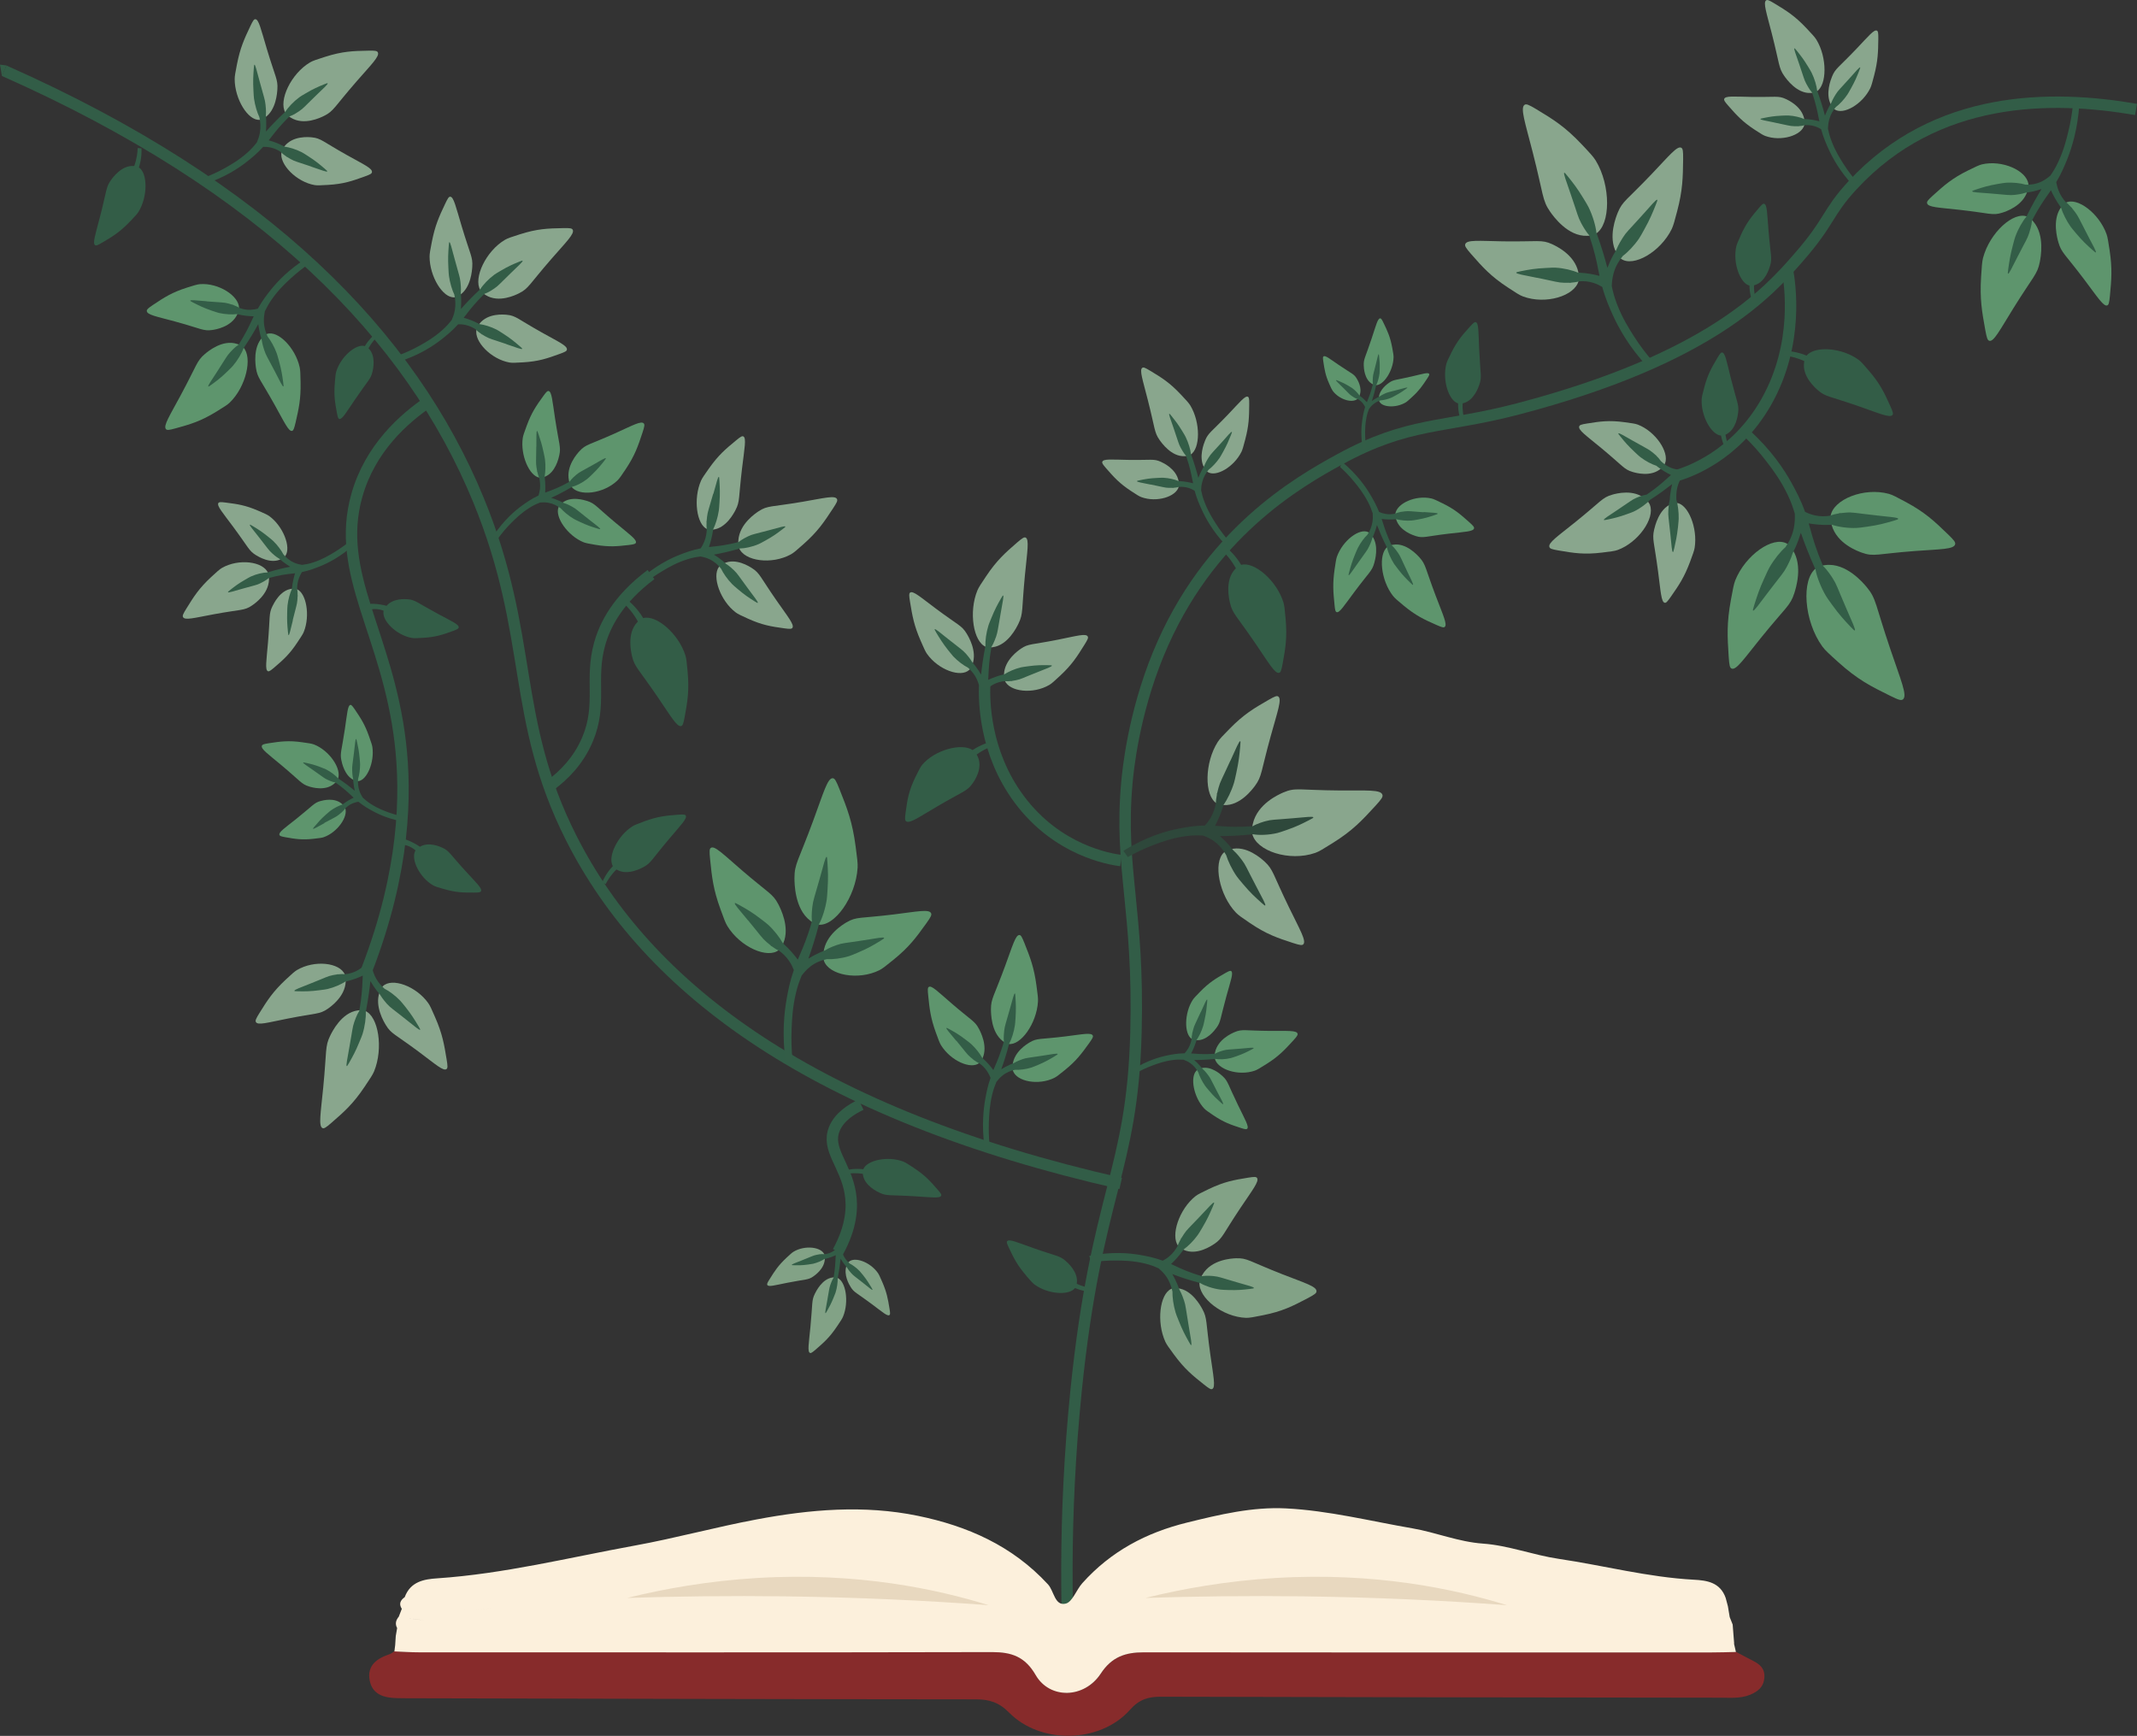 <?xml version="1.0" encoding="UTF-8"?>
<svg id="Laag_1" xmlns="http://www.w3.org/2000/svg" viewBox="0 0 374.89 304.54">
  <rect x="0" y="0" width="374.89" height="304.54" fill="#333333" stroke="none"/>
  <defs>
    <style>
      .cls-1 {
        fill: #335d47;
      }

      .cls-2 {
        fill: none;
        stroke: #325d47;
        stroke-miterlimit: 10;
        stroke-width: 2px;
      }

      .cls-3 {
        fill: #2e483b;
      }

      .cls-4 {
        fill: #82a286;
      }

      .cls-5 {
        fill: #89a68d;
      }

      .cls-6 {
        fill: #872b2b;
      }

      .cls-7 {
        fill: #5e956d;
      }

      .cls-8 {
        fill: #e8d8bf;
      }

      .cls-9 {
        fill: #fcf0dc;
      }
    </style>
  </defs>
  <path class="cls-2" d="M187.91,297.64c-.83-12.13-1.44-31,.87-53.71,3.56-34.83,9.86-38.17,10.5-62.81.56-21.6-2.92-28.62-1.61-43.61.19-2.23,1.15-12.09,5.52-22.74,8.69-21.18,24.58-30.22,31.82-34.18,12.18-6.66,18.01-5.37,31.32-8.86,33.74-8.85,44.03-20.63,49.22-26.58,5.57-6.38,4.91-7.75,9.45-12.66,14.67-15.86,34.82-15.86,49.72-13.29"/>
  <path class="cls-2" d="M196.64,150.98c-1.94-.26-11.12-1.73-17.83-10.74-6.22-8.35-6.15-17.58-6.08-19.91"/>
  <path class="cls-2" d="M313.58,47.41c.4,2.23,2.09,12.86-3.73,23.11-5.39,9.49-13.62,12.29-15.71,12.92"/>
  <path class="cls-2" d="M75.36,70.37c-4.48,3.03-10.41,8.23-12.76,16.55-3.87,13.72,5.36,24.2,7.62,43.32,1.07,9.11.84,22.5-5.86,39.88"/>
  <path class="cls-2" d="M96.72,137.64c1.98-1.49,4.7-4,6.35-7.93,2.59-6.14.39-10.5,2.12-16.72.92-3.3,3.12-7.78,9.01-12.19"/>
  <path class="cls-2" d="M151.05,193.8c-1.65.78-3.83,2.13-4.69,4.28-1.42,3.55,1.97,6.26,2.8,11.21.4,2.36.31,5.82-2.16,10.32"/>
  <path class="cls-7" d="M318.6,99.67c.53-.39,1.05-.46,1.61-.53,3.64-.48,6.67,3.15,7.27,3.87,1.71,2.05,1.45,2.96,4.15,10.91,1.84,5.44,3.01,8.11,2.21,8.77-.3.25-.74.13-2.25-.62-3.41-1.68-5.7-2.83-9.09-5.89-1.56-1.4-2.34-2.11-2.81-2.76-3.24-4.46-3.74-11.8-1.08-13.75Z"/>
  <path class="cls-7" d="M313.48,95.38c.49.28.74.68,1.02,1.11,1.81,2.8.53,6.77.28,7.56-.72,2.25-1.45,2.4-5.86,7.85-3.01,3.73-4.38,5.78-5.17,5.38-.29-.14-.39-.56-.49-2.11-.23-3.49-.36-5.84.38-9.88.34-1.85.51-2.78.76-3.44,1.77-4.48,6.64-7.87,9.07-6.48Z"/>
  <path class="cls-7" d="M321.15,90.57c-.09.59.04,1.06.18,1.56.93,3.28,4.6,4.58,5.33,4.84,2.07.74,2.63.2,9.27-.3,4.54-.34,6.87-.28,7.06-1.2.07-.34-.17-.68-1.24-1.71-2.4-2.32-4.03-3.87-7.42-5.69-1.55-.84-2.33-1.25-2.97-1.43-4.34-1.19-9.77.96-10.23,3.91Z"/>
  <path class="cls-7" d="M213.09,185.65c-.09-.4-.01-.71.07-1.06.5-2.25,2.92-3.3,3.41-3.51,1.37-.59,1.76-.25,6.26-.22,3.07.02,4.64-.12,4.8.49.06.23-.09.46-.77,1.21-1.53,1.67-2.57,2.79-4.78,4.17-1.02.63-1.52.95-1.94,1.1-2.88,1-6.62-.2-7.04-2.17Z"/>
  <path class="cls-7" d="M209.91,187.8c.24-.23.49-.3.76-.38,1.76-.5,3.47,1.07,3.81,1.38.97.89.89,1.35,2.7,5.07,1.23,2.54,1.97,3.77,1.62,4.15-.13.14-.36.12-1.15-.14-1.78-.58-2.97-.98-4.83-2.24-.85-.58-1.28-.87-1.55-1.15-1.86-1.96-2.55-5.53-1.36-6.68Z"/>
  <path class="cls-7" d="M209.09,182.28c.28.18.53.19.81.21,1.82.12,3.21-1.78,3.49-2.16.79-1.07.64-1.51,1.75-5.54.76-2.75,1.27-4.11.85-4.42-.15-.11-.37-.04-1.1.38-1.64.94-2.74,1.59-4.34,3.22-.73.75-1.1,1.12-1.32,1.46-1.48,2.32-1.52,5.97-.15,6.85Z"/>
  <path class="cls-5" d="M219.68,146.21c-.13-.62-.02-1.12.1-1.67.79-3.54,4.6-5.18,5.35-5.51,2.15-.93,2.77-.4,9.84-.35,4.83.03,7.29-.19,7.55.77.1.35-.14.73-1.21,1.9-2.41,2.63-4.04,4.38-7.52,6.55-1.6,1-2.39,1.5-3.06,1.73-4.52,1.58-10.41-.32-11.07-3.42Z"/>
  <path class="cls-5" d="M214.68,149.59c.38-.36.77-.47,1.19-.59,2.77-.78,5.45,1.68,5.99,2.17,1.52,1.39,1.4,2.12,4.24,7.96,1.94,3.99,3.1,5.92,2.54,6.53-.21.22-.56.18-1.8-.22-2.8-.91-4.67-1.54-7.59-3.52-1.34-.91-2.01-1.36-2.44-1.82-2.93-3.08-4.01-8.7-2.14-10.51Z"/>
  <path class="cls-5" d="M213.4,140.91c.43.28.84.3,1.28.33,2.86.18,5.05-2.8,5.49-3.39,1.24-1.69,1-2.38,2.75-8.71,1.2-4.33,1.99-6.47,1.33-6.94-.24-.18-.58-.06-1.73.6-2.58,1.49-4.31,2.5-6.82,5.06-1.15,1.17-1.73,1.76-2.07,2.3-2.32,3.64-2.39,9.38-.23,10.76Z"/>
  <path class="cls-3" d="M215.82,133.49c-1.52,3.34-1.73,3.54-2.06,4.72-.04.15-.14.51-.24.96l-.04-.02c0,.08,0,.17,0,.26-.1.49-.18,1.06-.18,1.55-.16.81-.43,1.66-.91,2.49-.32.55-.68,1-1.02,1.38-1.96.03-3.45.32-4.68.56-2.2.43-5.63,1.41-9.61,3.88.26.36.51.73.77,1.09,1.29-.73,2.83-1.49,4.6-2.15,1.42-.53,3.27-1.22,5.65-1.53,1.21-.16,1.96-.14,2.94-.09.55.2,1.22.48,1.87.94,1,.7,1.7,1.61,2.19,2.48.33,1.07,1.03,2.55,1.88,3.76.21.3.51.65,1.1,1.35,1.29,1.53,2.06,2.22,3.19,3.24.5.45.64.55.69.49.14-.15-.5-1.27-1.66-3.49-1.7-3.24-1.73-3.54-2.45-4.5-.17-.23-.83-1.11-1.52-1.71-.2-.26-.41-.52-.64-.78-.56-.65-1.13-1.2-1.68-1.69,1.44,0,3.44-.06,5.85-.32,1.02.19,2.71.14,4.22-.22.33-.08.75-.22,1.58-.51,1.82-.63,2.71-1.09,4.04-1.77.59-.3.73-.4.7-.47-.07-.2-1.27-.04-3.6.16-3.41.3-3.68.21-4.77.51-.29.08-1.42.39-2.24.87-.52.04-1.16.09-1.89.11-2.11.07-3.37-.08-4.74-.17.5-.96,1.01-2.11,1.43-3.46.03-.08.05-.16.07-.24.64-.89,1.36-2.35,1.81-3.8.11-.35.21-.82.41-1.75.44-2.02.55-3.1.69-4.69.07-.71.06-.88,0-.9-.19-.04-.69,1.16-1.73,3.45Z"/>
  <path class="cls-5" d="M208.82,79.79c-.35.22-.68.23-1.03.24-2.3.1-4.02-2.35-4.36-2.83-.97-1.38-.77-1.93-2.08-7.06-.89-3.51-1.5-5.24-.96-5.61.2-.14.47-.04,1.38.51,2.06,1.24,3.43,2.09,5.41,4.2.91.97,1.36,1.45,1.63,1.89,1.81,2.98,1.78,7.59.02,8.66Z"/>
  <path class="cls-5" d="M211.82,82.77c-.29-.2-.43-.47-.59-.75-1-1.86-.01-4.26.18-4.74.56-1.36,1.02-1.42,4.04-4.58,2.06-2.16,3.01-3.37,3.49-3.08.17.11.22.37.21,1.35-.02,2.2-.05,3.67-.71,6.16-.3,1.14-.45,1.71-.64,2.11-1.32,2.7-4.53,4.55-5.98,3.54Z"/>
  <path class="cls-5" d="M206.79,85.34c.09-.37.02-.66-.04-.99-.43-2.1-2.66-3.13-3.1-3.33-1.26-.58-1.64-.27-5.81-.34-2.86-.05-4.31-.21-4.47.35-.06.21.07.43.69,1.14,1.39,1.59,2.34,2.65,4.37,3.98.93.61,1.4.92,1.79,1.06,2.66.99,6.15-.05,6.58-1.87Z"/>
  <path class="cls-7" d="M143.49,162.21c-.58-.09-.97-.39-1.38-.71-2.73-2.1-2.73-6.57-2.74-7.46,0-2.53.68-2.96,3.31-10.12,1.8-4.89,2.51-7.47,3.42-7.39.34.03.57.41,1.17,1.92,1.36,3.41,2.26,5.71,2.83,10.03.26,1.99.4,2.98.35,3.74-.31,5.17-4.09,10.45-6.97,9.99Z"/>
  <path class="cls-7" d="M144.54,168.52c-.17-.52-.12-.95-.07-1.43.35-3.1,3.43-4.92,4.04-5.28,1.75-1.03,2.32-.65,8.34-1.39,4.12-.51,6.19-.97,6.5-.18.11.29-.05.64-.85,1.75-1.8,2.51-3.03,4.18-5.79,6.41-1.27,1.03-1.9,1.54-2.44,1.81-3.7,1.84-8.88.88-9.74-1.68Z"/>
  <path class="cls-7" d="M136.67,166.64c.4-.34.56-.74.75-1.18,1.2-2.83-.54-6.15-.88-6.82-.98-1.88-1.66-1.89-6.42-5.98-3.25-2.8-4.79-4.39-5.43-3.9-.24.18-.26.57-.12,1.97.32,3.17.55,5.29,1.82,8.78.58,1.6.87,2.4,1.2,2.94,2.25,3.7,7.12,5.86,9.09,4.18Z"/>
  <path class="cls-7" d="M355.67,38.01c.49.2.77.54,1.08.91,2,2.39,1.24,6.27,1.09,7.04-.43,2.2-1.1,2.43-4.63,8.11-2.41,3.88-3.47,5.98-4.25,5.71-.29-.1-.43-.47-.69-1.91-.59-3.24-.97-5.42-.73-9.3.11-1.78.17-2.67.34-3.32,1.17-4.43,5.36-8.24,7.79-7.24Z"/>
  <path class="cls-7" d="M355.85,32.3c.06.48-.06.85-.19,1.26-.84,2.62-3.83,3.57-4.43,3.76-1.7.54-2.13.08-7.49-.51-3.66-.41-5.55-.43-5.68-1.18-.05-.28.16-.54,1.04-1.34,2-1.81,3.36-3.01,6.14-4.38,1.28-.63,1.92-.94,2.43-1.07,3.54-.84,7.87,1.07,8.17,3.47Z"/>
  <path class="cls-7" d="M362.37,35.56c-.4.21-.62.53-.85.87-1.54,2.21-.6,5.46-.41,6.11.53,1.84,1.12,1.98,4.54,6.52,2.34,3.1,3.4,4.8,4.04,4.51.24-.11.33-.44.45-1.69.27-2.82.44-4.71-.06-8-.23-1.51-.34-2.26-.53-2.8-1.32-3.68-5.17-6.56-7.17-5.51Z"/>
  <path class="cls-5" d="M279.96,41.01c-.52.32-1.01.34-1.53.36-3.41.14-5.96-3.48-6.47-4.2-1.44-2.05-1.14-2.86-3.08-10.46-1.33-5.2-2.22-7.77-1.43-8.32.29-.2.7-.05,2.05.76,3.05,1.84,5.08,3.1,8.02,6.22,1.35,1.43,2.02,2.15,2.41,2.79,2.69,4.41,2.63,11.25.03,12.84Z"/>
  <path class="cls-5" d="M284.41,45.42c-.43-.3-.64-.69-.87-1.11-1.48-2.75-.02-6.32.27-7.03.83-2.02,1.52-2.1,5.98-6.79,3.05-3.2,4.47-4.99,5.17-4.56.26.16.32.55.31,2-.04,3.26-.08,5.45-1.05,9.13-.44,1.69-.67,2.54-.95,3.12-1.96,4.01-6.71,6.74-8.87,5.24Z"/>
  <path class="cls-5" d="M276.95,49.24c.13-.54.04-.98-.06-1.46-.64-3.12-3.94-4.63-4.6-4.94-1.87-.86-2.42-.41-8.62-.5-4.24-.07-6.39-.32-6.63.52-.09.31.11.64,1.02,1.69,2.06,2.35,3.46,3.92,6.47,5.89,1.38.91,2.07,1.36,2.65,1.57,3.94,1.47,9.12-.07,9.76-2.77Z"/>
  <path class="cls-5" d="M84.26,50.9c.25.43.58.63.93.86,2.3,1.46,5.28-.01,5.87-.31,1.68-.83,1.75-1.52,5.63-5.98,2.66-3.05,4.14-4.47,3.78-5.16-.13-.26-.46-.32-1.67-.29-2.72.05-4.55.11-7.61,1.09-1.41.45-2.11.67-2.6.96-3.33,1.96-5.59,6.7-4.33,8.84Z"/>
  <path class="cls-5" d="M79.71,52.17c.4-.03.67-.22.97-.42,1.95-1.3,2.13-4.35,2.17-4.96.11-1.72-.34-2.05-1.85-7.07-1.03-3.43-1.41-5.22-2.03-5.21-.23,0-.41.25-.88,1.25-1.07,2.26-1.77,3.79-2.34,6.71-.26,1.34-.39,2.01-.39,2.53,0,3.54,2.36,7.33,4.35,7.16Z"/>
  <path class="cls-5" d="M83.58,57.77c.09-.43.31-.69.53-.98,1.48-1.89,4.27-1.62,4.83-1.56,1.58.16,1.81.69,6.11,3.1,2.94,1.65,4.51,2.33,4.4,3.01-.04.25-.29.4-1.27.75-2.21.8-3.7,1.32-6.44,1.48-1.26.07-1.88.11-2.35.03-3.21-.56-6.26-3.69-5.8-5.81Z"/>
  <path class="cls-7" d="M42.69,60.94c-.34-.35-.7-.47-1.09-.6-2.55-.85-5.13,1.32-5.65,1.76-1.46,1.23-1.38,1.91-4.24,7.22-1.95,3.63-3.1,5.38-2.6,5.96.18.22.52.19,1.68-.13,2.64-.73,4.4-1.23,7.19-2.95,1.28-.79,1.92-1.18,2.33-1.58,2.84-2.74,4.05-7.92,2.37-9.68Z"/>
  <path class="cls-7" d="M46.85,58.58c-.38.13-.61.38-.86.65-1.62,1.75-1.17,4.77-1.08,5.37.26,1.71.76,1.92,3.27,6.42,1.72,3.08,2.46,4.74,3.07,4.57.22-.06.34-.35.6-1.44.57-2.47.94-4.13.88-7.12-.03-1.37-.04-2.06-.15-2.56-.74-3.45-3.83-6.55-5.73-5.89Z"/>
  <path class="cls-7" d="M41.93,54.08c0,.44-.15.75-.31,1.09-1.05,2.21-3.82,2.64-4.37,2.72-1.57.24-1.9-.22-6.59-1.5-3.21-.87-4.88-1.15-4.91-1.84-.01-.25.2-.46,1.08-1.05,1.99-1.33,3.33-2.2,5.96-3.04,1.21-.38,1.81-.57,2.29-.61,3.24-.25,6.87,2.04,6.86,4.22Z"/>
  <path class="cls-5" d="M129.65,96.12c-.18-.47-.15-.88-.12-1.33.21-2.9,3.01-4.73,3.56-5.1,1.59-1.04,2.14-.71,7.71-1.66,3.81-.65,5.72-1.18,6.04-.46.12.27-.02.59-.73,1.66-1.58,2.41-2.66,4.02-5.14,6.22-1.14,1.01-1.71,1.52-2.2,1.79-3.37,1.88-8.23,1.22-9.13-1.13Z"/>
  <path class="cls-5" d="M126.12,99.48c.25-.34.55-.48.87-.64,2.09-1.01,4.49.55,4.97.86,1.36.88,1.36,1.47,4.28,5.67,2,2.87,3.14,4.23,2.77,4.78-.14.2-.42.22-1.44.08-2.31-.32-3.86-.56-6.39-1.71-1.16-.53-1.74-.79-2.13-1.09-2.67-2.02-4.19-6.28-2.93-7.97Z"/>
  <path class="cls-5" d="M124.08,92.83c.37.16.7.12,1.04.08,2.27-.26,3.65-2.92,3.92-3.45.78-1.51.51-2.01,1.13-7.24.43-3.58.8-5.37.23-5.66-.21-.1-.47.04-1.29.72-1.86,1.53-3.1,2.58-4.77,4.95-.77,1.09-1.15,1.63-1.36,2.1-1.4,3.2-.77,7.72,1.09,8.51Z"/>
  <path class="cls-7" d="M176.91,183.15c-.43-.07-.72-.29-1.03-.53-2.03-1.56-2.03-4.89-2.04-5.55,0-1.88.5-2.2,2.46-7.53,1.34-3.64,1.86-5.56,2.55-5.5.25.02.42.31.87,1.43,1.01,2.53,1.68,4.25,2.11,7.47.2,1.48.3,2.22.26,2.78-.23,3.85-3.04,7.77-5.19,7.43Z"/>
  <path class="cls-7" d="M177.7,187.85c-.13-.38-.09-.71-.05-1.06.26-2.31,2.55-3.66,3.01-3.93,1.3-.77,1.73-.48,6.21-1.03,3.06-.38,4.6-.73,4.84-.14.09.22-.04.47-.63,1.3-1.34,1.86-2.25,3.11-4.31,4.77-.94.76-1.41,1.14-1.82,1.34-2.75,1.37-6.61.66-7.25-1.25Z"/>
  <path class="cls-7" d="M171.84,186.45c.29-.25.42-.55.56-.87.9-2.11-.4-4.58-.66-5.07-.73-1.4-1.24-1.4-4.78-4.45-2.42-2.08-3.56-3.27-4.04-2.9-.18.13-.2.42-.09,1.47.24,2.36.41,3.94,1.35,6.53.43,1.19.65,1.79.89,2.19,1.68,2.75,5.3,4.36,6.76,3.11Z"/>
  <path class="cls-7" d="M59.28,136.68c-.14.36-.37.55-.61.77-1.57,1.4-3.97.68-4.44.53-1.36-.41-1.48-.91-4.89-3.76-2.33-1.95-3.6-2.82-3.4-3.39.07-.21.31-.3,1.22-.44,2.05-.31,3.43-.51,5.84-.17,1.11.15,1.66.23,2.06.38,2.72,1.04,4.94,4.31,4.22,6.08Z"/>
  <path class="cls-7" d="M62.84,137.03c-.3.03-.53-.08-.78-.19-1.6-.73-2.08-2.99-2.17-3.44-.27-1.28.03-1.59.62-5.55.4-2.71.49-4.11.96-4.18.17-.03.33.14.8.83,1.05,1.56,1.75,2.61,2.49,4.74.34.98.52,1.46.57,1.85.38,2.66-.98,5.82-2.49,5.95Z"/>
  <path class="cls-7" d="M60.55,141.75c-.12-.31-.31-.48-.51-.67-1.32-1.23-3.39-.66-3.8-.55-1.17.32-1.28.75-4.25,3.12-2.03,1.62-3.13,2.34-2.97,2.83.06.18.26.26,1.04.4,1.75.31,2.93.51,5,.27.95-.11,1.43-.16,1.77-.29,2.35-.84,4.3-3.59,3.72-5.12Z"/>
  <path class="cls-5" d="M64.04,177.34c-.47-.18-.87-.13-1.31-.07-2.84.4-4.48,3.77-4.81,4.44-.93,1.91-.58,2.54-1.22,9.11-.44,4.49-.85,6.75-.13,7.09.27.12.58-.06,1.59-.94,2.28-1.98,3.81-3.33,5.83-6.35.93-1.39,1.4-2.08,1.64-2.67,1.66-4.05.75-9.7-1.6-10.61Z"/>
  <path class="cls-5" d="M67.16,173.03c-.32.31-.44.67-.58,1.05-.88,2.5.79,5.23,1.12,5.77.94,1.55,1.52,1.51,5.8,4.7,2.93,2.19,4.32,3.45,4.85,2.99.19-.17.2-.5,0-1.69-.44-2.69-.75-4.49-2.02-7.39-.58-1.33-.87-2-1.18-2.44-2.12-3.02-6.4-4.56-7.99-3Z"/>
  <path class="cls-5" d="M60.52,171c.17.43.15.81.13,1.22-.13,2.67-2.67,4.42-3.17,4.77-1.44.99-1.95.7-7.06,1.72-3.49.69-5.24,1.23-5.54.57-.11-.24.01-.55.63-1.55,1.41-2.26,2.37-3.76,4.6-5.85,1.03-.96,1.54-1.43,1.99-1.7,3.07-1.81,7.55-1.32,8.41.82Z"/>
  <path class="cls-5" d="M172.97,113.48c.44.17.81.12,1.22.06,2.64-.37,4.18-3.51,4.48-4.14.87-1.78.54-2.36,1.13-8.49.41-4.19.79-6.29.12-6.6-.25-.11-.54.06-1.49.87-2.13,1.85-3.55,3.1-5.44,5.92-.87,1.29-1.3,1.94-1.53,2.49-1.55,3.77-.7,9.03,1.49,9.89Z"/>
  <path class="cls-5" d="M170.07,117.5c.3-.29.41-.62.54-.98.82-2.33-.73-4.87-1.04-5.38-.88-1.44-1.42-1.4-5.41-4.38-2.73-2.04-4.03-3.21-4.52-2.78-.18.16-.18.47,0,1.58.41,2.5.7,4.18,1.88,6.88.54,1.24.81,1.86,1.1,2.27,1.98,2.81,5.96,4.25,7.44,2.79Z"/>
  <path class="cls-5" d="M176.26,119.39c-.16-.4-.14-.75-.13-1.13.12-2.49,2.49-4.12,2.96-4.45,1.34-.92,1.82-.65,6.57-1.6,3.25-.65,4.88-1.14,5.17-.53.11.22,0,.51-.59,1.44-1.31,2.1-2.2,3.51-4.29,5.45-.96.89-1.44,1.34-1.85,1.58-2.86,1.69-7.03,1.23-7.84-.76Z"/>
  <path class="cls-5" d="M289.46,88.61c-.18-.47-.47-.73-.78-1.02-2.04-1.87-5.2-.99-5.83-.81-1.79.5-1.96,1.17-6.5,4.82-3.1,2.5-4.79,3.61-4.54,4.37.09.28.41.4,1.59.6,2.68.46,4.49.76,7.67.37,1.46-.18,2.19-.26,2.71-.45,3.6-1.3,6.57-5.54,5.67-7.88Z"/>
  <path class="cls-5" d="M294.14,88.23c-.4-.04-.7.09-1.03.23-2.12.91-2.79,3.88-2.93,4.47-.38,1.68,0,2.09.69,7.31.47,3.57.55,5.41,1.18,5.51.23.04.44-.17,1.07-1.07,1.41-2.02,2.35-3.39,3.38-6.16.47-1.27.71-1.91.79-2.42.56-3.49-1.16-7.67-3.15-7.87Z"/>
  <path class="cls-5" d="M292.09,81.3c-.16.4-.41.62-.68.87-1.76,1.58-4.46.79-5,.63-1.53-.45-1.67-1.02-5.52-4.21-2.64-2.18-4.07-3.15-3.85-3.79.08-.24.35-.34,1.37-.5,2.31-.37,3.86-.6,6.58-.23,1.25.17,1.87.25,2.32.42,3.07,1.16,5.58,4.82,4.78,6.82Z"/>
  <path class="cls-1" d="M81.66,152.81c-2.79-3.05-2.84-3.53-4.04-4.08-.41-.19-2.39-1.1-3.96-.18-.13-.09-.25-.18-.39-.26-.76-.47-1.48-.79-2.12-1.02-1.66.51-2.03.72-2.01.82.03.16,1.08-.11,2.25.25.6.19,1.1.5,1.51.85-.01.02-.03.03-.04.06-.85,1.52.81,4.79,3.17,6.1.35.19.84.34,1.84.62,2.16.63,3.44.63,5.35.62.84,0,1.07-.05,1.16-.24.24-.49-.82-1.46-2.72-3.54Z"/>
  <path class="cls-4" d="M210.44,224.92c.05-.55.28-.93.52-1.33,1.58-2.65,5.14-2.81,5.84-2.84,2.01-.09,2.38.54,8.16,2.8,3.95,1.55,6.03,2.13,5.99,3-.01.32-.31.55-1.49,1.18-2.67,1.4-4.47,2.33-7.89,3.01-1.57.32-2.36.47-2.96.46-4.12-.13-8.45-3.53-8.18-6.28Z"/>
  <path class="cls-4" d="M205.45,226.12c.4-.18.76-.15,1.14-.11,2.48.23,4.03,3.09,4.34,3.66.88,1.62.59,2.18,1.38,7.86.54,3.88.98,5.83.36,6.15-.23.12-.51-.03-1.42-.75-2.05-1.63-3.42-2.73-5.29-5.27-.86-1.17-1.29-1.75-1.52-2.25-1.59-3.45-.99-8.39,1.02-9.29Z"/>
  <path class="cls-4" d="M206.69,218.6c.28.36.61.51.96.67,2.29,1.05,4.88-.71,5.4-1.06,1.46-.99,1.45-1.64,4.55-6.28,2.12-3.17,3.34-4.68,2.92-5.27-.15-.22-.46-.23-1.57-.05-2.51.41-4.19.7-6.92,2.01-1.25.6-1.88.9-2.3,1.23-2.87,2.26-4.43,6.94-3.03,8.75Z"/>
  <path class="cls-1" d="M210.63,213.28c-2.13,2.26-2.36,2.36-2.94,3.23-.07.11-.25.38-.45.71l-.03-.03c-.02.07-.05.14-.08.21-.21.37-.43.81-.55,1.21-.34.61-.79,1.23-1.4,1.75-.4.35-.82.61-1.2.81-1.62-.59-2.92-.82-3.99-1.01-1.92-.33-4.99-.61-8.9.17.12.38.23.76.35,1.13,1.25-.2,2.71-.33,4.34-.32,1.3.01,3,.03,5.04.52,1.04.25,1.64.5,2.43.85.4.34.87.78,1.29,1.36.63.89.97,1.86,1.14,2.72-.02.98.17,2.41.55,3.67.09.31.24.69.55,1.45.66,1.66,1.1,2.47,1.76,3.66.29.53.38.65.43.62.15-.08-.08-1.2-.44-3.38-.54-3.19-.49-3.45-.82-4.46-.08-.25-.39-1.17-.8-1.88-.1-.28-.2-.56-.32-.84-.29-.71-.61-1.34-.93-1.91,1.18.46,2.83,1.03,4.88,1.57.78.48,2.19.97,3.52,1.15.29.04.67.05,1.43.08,1.65.05,2.51-.04,3.78-.19.56-.06.7-.1.7-.17,0-.19-1.03-.43-2.99-1-2.87-.83-3.07-.98-4.05-1.08-.26-.03-1.27-.13-2.07.01-.44-.13-.97-.29-1.58-.5-1.75-.61-2.74-1.13-3.84-1.63.67-.63,1.39-1.41,2.09-2.39.04-.06.08-.12.12-.18.76-.53,1.74-1.5,2.49-2.55.18-.26.39-.6.8-1.3.9-1.52,1.26-2.37,1.81-3.63.24-.56.28-.7.23-.74-.15-.09-.87.74-2.33,2.28Z"/>
  <path class="cls-5" d="M318.68,16.06c-.37.23-.71.24-1.08.25-2.41.1-4.22-2.46-4.58-2.97-1.02-1.45-.81-2.03-2.18-7.4-.94-3.68-1.57-5.5-1.01-5.88.21-.14.49-.04,1.45.54,2.15,1.3,3.6,2.19,5.67,4.4.95,1.01,1.43,1.52,1.71,1.98,1.9,3.12,1.86,7.96.02,9.08Z"/>
  <path class="cls-5" d="M321.83,19.18c-.31-.21-.45-.49-.62-.79-1.05-1.95-.01-4.47.19-4.98.59-1.43,1.07-1.49,4.23-4.8,2.16-2.27,3.16-3.53,3.66-3.22.18.11.23.39.22,1.41-.03,2.3-.06,3.85-.74,6.46-.31,1.2-.47,1.79-.67,2.21-1.38,2.83-4.75,4.77-6.27,3.71Z"/>
  <path class="cls-5" d="M316.55,21.88c.09-.38.03-.7-.04-1.03-.45-2.2-2.79-3.28-3.25-3.49-1.32-.61-1.71-.29-6.1-.36-3-.05-4.52-.22-4.69.37-.06.22.08.45.73,1.19,1.46,1.66,2.45,2.77,4.58,4.17.98.64,1.47.96,1.87,1.11,2.78,1.04,6.45-.05,6.9-1.96Z"/>
  <g>
    <path class="cls-6" d="M69.21,289.7c1.43.06,2.85.16,4.28.16,33.53,0,67.06.04,100.59-.04,3.36,0,5.75.77,7.63,4.03,2.47,4.27,8.53,4.13,11.41-.25,1.96-2.99,4.38-3.74,7.55-3.74,33.2.04,66.4.03,99.6.02,1.43,0,2.86-.05,4.28-.08.96.51,1.92,1.03,2.89,1.52,1.26.63,2.24,1.4,2.07,3.1-.16,1.64-1.24,2.38-2.48,2.9-1.67.69-3.46.53-5.21.52-32.73-.04-65.45-.08-98.18-.17-2.2,0-3.79.46-5.43,2.31-5.2,5.87-15.68,6.08-21.19.47-1.77-1.8-3.5-2.32-5.81-2.32-33.28-.02-66.55-.12-99.83-.19-.55,0-1.1-.01-1.65-.02-2.22-.04-4.39-.53-4.88-3.12-.5-2.65,1.33-3.87,3.49-4.59.3-.1.56-.34.85-.52Z"/>
    <path class="cls-9" d="M304.22,288.32c-.03-.42-.07-.83-.1-1.25-.05-.69-.11-1.38-.16-2.06-.17-.44-.35-.87-.52-1.31-.11-.64-.21-1.27-.32-1.91h0c-.13-.48-.26-.95-.38-1.43-.96-2.79-3.35-3.1-5.61-3.22-8.01-.43-15.79-2.49-23.69-3.66-4.46-.66-8.85-2.36-13.25-2.67-4.33-.3-8.24-1.96-12.4-2.68-7.38-1.27-14.69-3.12-22.18-3.5-5.91-.3-11.65,1.08-17.38,2.49-7.11,1.75-13.35,5.02-18.37,10.64-1.04,1.16-1.72,3.28-2.89,3.57-1.95.49-2.05-2.22-3.13-3.38-6.28-6.81-14.18-10.24-22.83-12.02-9.44-1.94-18.88-1.13-28.26.63-7.18,1.34-14.27,3.3-21.44,4.6-11.51,2.1-22.91,4.95-34.63,5.74-2.26.15-4.67.55-5.68,3.3h0c-.74.53-1.08,1.16-.51,2.05h0c-.18.45-.35.91-.53,1.37-.49.6-.7,1.25-.29,2-.08.47-.16.94-.24,1.41-.03.52-.07,1.05-.1,1.57-.05.37-.09.75-.14,1.12,1.43.06,2.85.16,4.28.16,33.53,0,67.06.04,100.59-.04,3.36,0,5.75.77,7.63,4.03,2.47,4.27,8.53,4.13,11.41-.25,1.96-2.99,4.38-3.74,7.55-3.74,33.2.04,66.4.03,99.6.02,1.43,0,2.86-.05,4.28-.08-.11-.5-.23-.99-.34-1.49ZM79.52,282.36c1.2,0,2.4-.02,3.61-.05,1.2-.03,2.4-.09,3.6-.16-1.2.07-2.4.13-3.6.16-1.2.03-2.4.05-3.61.05ZM86.4,284.57c-1,0-2,0-3,.01,1,0,2,0,3-.01ZM88.53,282.01c1.2-.1,2.4-.22,3.6-.38-1.2.16-2.4.28-3.6.38ZM98.39,279.15c-.07-.02-.13-.03-.2-.03.07,0,.13.02.2.03ZM74.44,284.26c.99.1,1.99.17,2.98.21-1-.05-1.99-.12-2.98-.21s-1.99-.22-2.98-.39c.99.16,1.98.29,2.98.39ZM285.48,284.48c-1,0-2,0-3,.01,1-.01,2-.01,3-.01ZM288.48,284.49c2,0,4,0,6-.05-2,.05-4,.05-6,.05ZM290.46,282.18c1.2.07,2.4.1,3.61.11-1.2,0-2.41-.05-3.61-.11ZM291.72,285.82c1.02,0,2.04-.04,3.06-.09-1.02.05-2.04.08-3.06.09Z"/>
  </g>
  <path class="cls-4" d="M146.88,224.16c-.3-.12-.56-.08-.84-.04-1.82.25-2.87,2.42-3.09,2.85-.6,1.22-.37,1.63-.78,5.84-.28,2.88-.55,4.33-.08,4.54.17.08.37-.04,1.02-.6,1.46-1.27,2.44-2.13,3.74-4.07.6-.89.9-1.33,1.05-1.71,1.07-2.6.48-6.21-1.03-6.8Z"/>
  <path class="cls-4" d="M148.87,221.4c-.21.2-.28.43-.37.67-.56,1.6.5,3.35.72,3.7.6.99.97.97,3.72,3.02,1.88,1.4,2.77,2.21,3.11,1.91.12-.11.13-.32,0-1.09-.28-1.72-.48-2.88-1.29-4.73-.37-.85-.56-1.28-.76-1.56-1.36-1.93-4.1-2.92-5.12-1.92Z"/>
  <path class="cls-4" d="M144.61,220.1c.11.28.1.52.09.78-.08,1.71-1.71,2.83-2.03,3.06-.92.64-1.25.45-4.52,1.1-2.24.44-3.36.79-3.55.37-.07-.15,0-.35.41-.99.9-1.45,1.52-2.41,2.95-3.75.66-.61.99-.92,1.28-1.09,1.96-1.16,4.84-.84,5.39.52Z"/>
  <path class="cls-1" d="M225.53,108.53c-.14-1.53-.21-2.29-.38-2.85-1.17-3.81-5.13-7.23-7.41-6.58-1.04-1.73-2.26-2.79-2.83-3.24-.21.2-.41.4-.62.61.69.64,1.68,1.71,2.52,3.23-.04.05-.09.09-.13.14-1.85,1.94-1.06,5.29-.9,5.96.45,1.9,1.08,2.13,4.5,7.15,2.34,3.43,3.38,5.27,4.11,5.09.27-.07.39-.38.62-1.6.5-2.74.82-4.58.52-7.91Z"/>
  <path class="cls-1" d="M160.63,136.25c.57-1.15.85-1.72,1.17-2.1,2.18-2.57,6.88-3.87,8.83-2.56,1.47-.99,2.92-1.4,3.58-1.55.14.23.27.46.41.69-.83.26-2.07.75-3.29,1.65.03.05.06.1.09.15,1.18,2.17-.52,4.52-.86,4.99-.96,1.33-1.62,1.29-6.27,4.03-3.18,1.87-4.68,2.95-5.31,2.55-.23-.15-.26-.44-.12-1.47.31-2.32.54-3.88,1.77-6.38Z"/>
  <path class="cls-1" d="M120.63,117.87c-.14-1.53-.21-2.29-.38-2.85-1.17-3.81-5.13-7.23-7.41-6.58-1.04-1.73-2.26-2.79-2.83-3.24-.21.2-.41.4-.62.61.69.64,1.68,1.71,2.52,3.23-.04.05-.09.09-.13.14-1.85,1.94-1.06,5.29-.9,5.96.45,1.9,1.08,2.13,4.5,7.15,2.34,3.43,3.38,5.27,4.11,5.09.27-.07.39-.38.62-1.6.5-2.74.82-4.58.52-7.91Z"/>
  <path class="cls-1" d="M112.98,144.12c-1.11.41-1.67.62-2.05.86-2.61,1.65-4.37,5.36-3.42,6.97-1.08,1.14-1.63,2.29-1.85,2.81.19.12.38.24.58.35.34-.66.94-1.63,1.9-2.57.04.02.08.05.13.07,1.82,1.02,4.16-.25,4.63-.5,1.33-.72,1.37-1.25,4.43-4.87,2.09-2.48,3.26-3.63,2.97-4.16-.11-.19-.37-.22-1.32-.15-2.14.16-3.59.29-6,1.18Z"/>
  <path class="cls-1" d="M254.58,61.94c-.5.99-.74,1.49-.85,1.9-.73,2.8.4,6.45,2.06,6.93-.02,1.47.33,2.6.51,3.09.2-.04.41-.09.61-.13-.18-.66-.39-1.71-.32-2.97.04-.01.09-.02.13-.03,1.88-.48,2.67-2.85,2.82-3.32.45-1.34.15-1.73-.05-6.16-.14-3.02-.07-4.56-.59-4.73-.19-.06-.39.08-.99.74-1.35,1.49-2.25,2.5-3.33,4.66Z"/>
  <path class="cls-1" d="M298.97,68.01c-.29,1.07-.43,1.61-.45,2.04-.15,2.89,1.69,6.23,3.4,6.37.27,1.44.84,2.48,1.12,2.93.19-.08.38-.17.57-.25-.31-.61-.72-1.59-.91-2.84.04-.02.08-.04.12-.06,1.74-.85,2.04-3.33,2.1-3.83.17-1.41-.2-1.73-1.28-6.02-.74-2.93-.98-4.45-1.53-4.51-.2-.02-.36.16-.82.93-1.03,1.74-1.71,2.91-2.33,5.25Z"/>
  <path class="cls-1" d="M327.89,65.08c-.91-1.06-1.36-1.59-1.78-1.91-2.9-2.19-7.75-2.54-9.18-.78-1.71-.71-3.21-.82-3.88-.84-.05.27-.11.53-.16.8.87.1,2.2.34,3.64,1-.01.06-.02.12-.03.17-.42,2.48,1.95,4.54,2.42,4.95,1.34,1.17,1.95.99,7.23,2.83,3.61,1.26,5.37,2.05,5.84,1.51.17-.2.1-.5-.36-1.53-1.04-2.32-1.76-3.88-3.73-6.19Z"/>
  <path class="cls-1" d="M180.03,223.82c.73.83,1.09,1.25,1.43,1.51,2.3,1.72,6.07,2.02,7.13.64,1.34.57,2.51.66,3.03.67.04-.21.07-.42.11-.62-.68-.08-1.71-.27-2.84-.8,0-.05.01-.09.02-.14.26-1.94-1.62-3.56-1.99-3.89-1.06-.92-1.54-.78-5.67-2.24-2.83-1-4.21-1.63-4.56-1.2-.13.16-.07.4.32,1.2.86,1.82,1.46,3.04,3.04,4.86Z"/>
  <path class="cls-1" d="M160.25,204.85c-.92-.6-1.39-.9-1.78-1.06-2.67-1.03-6.38-.27-7.03,1.34-1.44-.18-2.59.06-3.09.19.02.21.04.42.06.63.67-.11,1.72-.21,2.95-.01,0,.05.01.09.02.14.27,1.94,2.52,2.98,2.96,3.19,1.27.59,1.69.33,6.06.6,2.99.18,4.49.41,4.71-.1.08-.19-.04-.4-.63-1.07-1.32-1.52-2.22-2.53-4.23-3.84Z"/>
  <path class="cls-1" d="M58.74,67.08c.09-1.03.14-1.55.26-1.93.79-2.57,3.46-4.89,5.01-4.44.7-1.17,1.53-1.89,1.91-2.19.14.14.28.27.42.41-.47.43-1.14,1.15-1.7,2.18.03.03.06.06.09.09,1.25,1.31.72,3.58.61,4.03-.3,1.28-.73,1.44-3.04,4.83-1.58,2.32-2.28,3.56-2.78,3.44-.18-.05-.27-.26-.42-1.08-.34-1.85-.56-3.1-.35-5.34Z"/>
  <path class="cls-7" d="M100.21,85.36c-.27-.36-.34-.72-.41-1.1-.51-2.5,1.46-4.68,1.86-5.11,1.11-1.23,1.67-1.07,6.22-3.12,3.11-1.4,4.63-2.27,5.07-1.73.16.2.12.51-.23,1.57-.79,2.4-1.33,4-2.94,6.42-.74,1.11-1.11,1.66-1.47,2.01-2.45,2.34-6.77,2.85-8.09,1.06Z"/>
  <path class="cls-7" d="M97.97,89c.14-.34.36-.53.6-.73,1.55-1.32,3.98-.52,4.47-.37,1.38.45,1.51.95,5.01,3.87,2.39,1.99,3.69,2.89,3.5,3.45-.07.2-.31.28-1.22.39-2.06.24-3.44.38-5.88-.03-1.12-.19-1.68-.29-2.08-.45-2.76-1.12-5.07-4.41-4.39-6.12Z"/>
  <path class="cls-7" d="M94.66,83.8c.36.05.62-.05.91-.16,1.89-.72,2.44-3.28,2.55-3.79.31-1.45-.04-1.82-.74-6.4-.48-3.13-.58-4.74-1.14-4.85-.21-.04-.39.13-.94.89-1.23,1.71-2.05,2.87-2.92,5.25-.4,1.09-.6,1.64-.67,2.08-.45,3.02,1.16,6.72,2.94,6.98Z"/>
  <path class="cls-1" d="M305.37,41.32c-.46,1.01-.69,1.52-.78,1.93-.63,2.82.64,6.43,2.31,6.85.03,1.47.42,2.59.62,3.07.2-.05.41-.1.61-.15-.2-.66-.45-1.69-.43-2.96.04-.01.09-.02.13-.04,1.86-.54,2.56-2.94,2.7-3.42.4-1.36.08-1.74-.28-6.15-.25-3.02-.24-4.56-.77-4.7-.19-.05-.38.1-.96.78-1.3,1.54-2.16,2.58-3.16,4.78Z"/>
  <path class="cls-5" d="M50.07,19.77c.25.43.58.63.93.86,2.3,1.46,5.28-.01,5.87-.31,1.68-.83,1.75-1.52,5.63-5.98,2.66-3.05,4.14-4.47,3.78-5.16-.13-.26-.46-.32-1.67-.29-2.72.05-4.55.11-7.61,1.09-1.41.45-2.11.67-2.6.96-3.33,1.96-5.59,6.7-4.33,8.84Z"/>
  <path class="cls-5" d="M45.52,21.03c.4-.03.67-.22.97-.42,1.95-1.3,2.13-4.35,2.17-4.96.11-1.72-.34-2.05-1.85-7.07-1.03-3.43-1.41-5.22-2.03-5.21-.23,0-.41.25-.88,1.25-1.07,2.26-1.77,3.79-2.34,6.71-.26,1.34-.39,2.01-.39,2.53,0,3.54,2.36,7.33,4.35,7.16Z"/>
  <path class="cls-5" d="M49.38,26.64c.09-.43.31-.69.53-.98,1.48-1.89,4.27-1.62,4.83-1.56,1.58.16,1.81.69,6.11,3.1,2.94,1.65,4.51,2.33,4.4,3.01-.04.25-.29.4-1.27.75-2.21.8-3.7,1.32-6.44,1.48-1.26.07-1.88.11-2.35.03-3.21-.56-6.26-3.69-5.8-5.81Z"/>
  <path class="cls-2" d="M.73,12.41c45.83,20.31,71.37,46.47,83.23,75.37,9.79,23.85,5.59,38.15,16.25,59.24,13.48,26.66,42.79,48.45,96.39,60.61"/>
  <path class="cls-1" d="M1.14,11.48c-.38-.05-.76-.09-1.14-.14.11.67.23,1.34.34,2.01.27-.62.53-1.25.8-1.87Z"/>
  <path class="cls-5" d="M47.04,100.53c.17.41.16.78.15,1.17-.09,2.55-2.51,4.2-2.99,4.53-1.37.93-1.87.64-6.77,1.55-3.35.62-5.02,1.1-5.33.47-.11-.23,0-.52.59-1.47,1.32-2.14,2.23-3.57,4.35-5.54.98-.9,1.46-1.35,1.89-1.6,2.93-1.69,7.25-1.16,8.11.9Z"/>
  <path class="cls-5" d="M50.06,97.52c-.21.3-.47.43-.75.57-1.82.91-3.99-.44-4.43-.71-1.23-.76-1.25-1.28-3.97-4.95-1.86-2.51-2.91-3.69-2.6-4.18.11-.18.37-.2,1.28-.08,2.05.26,3.44.45,5.71,1.43,1.04.45,1.57.68,1.92.93,2.43,1.75,3.9,5.49,2.84,6.99Z"/>
  <path class="cls-5" d="M52.07,103.36c-.34-.13-.62-.1-.93-.06-2,.25-3.13,2.61-3.36,3.08-.64,1.33-.38,1.78-.77,6.39-.27,3.16-.54,4.74-.02,4.98.19.09.41-.04,1.12-.64,1.6-1.37,2.66-2.3,4.06-4.41.64-.97.97-1.45,1.13-1.86,1.14-2.83.44-6.81-1.23-7.48Z"/>
  <path class="cls-1" d="M329.09,90.41c-3.74-.41-4.01-.57-5.25-.48-.16.01-.54.04-1,.1v-.05c-.08.03-.17.06-.25.09-.5.08-1.07.21-1.53.4-.82.14-1.73.16-2.7-.06-.64-.14-1.21-.37-1.7-.61-.79-2.19-1.64-3.75-2.35-5.04-1.26-2.3-3.52-5.77-7.39-9.27-.24.43-.48.86-.73,1.29,1.19,1.16,2.5,2.6,3.81,4.32,1.05,1.38,2.41,3.19,3.63,5.75.62,1.3.89,2.15,1.23,3.26.03.7.02,1.56-.16,2.47-.27,1.39-.86,2.53-1.49,3.42-.89.78-2,2.15-2.81,3.57-.2.35-.41.82-.84,1.76-.94,2.04-1.29,3.17-1.82,4.83-.23.74-.27.93-.2.96.19.1,1-1.06,2.64-3.22,2.4-3.16,2.67-3.32,3.29-4.49.15-.28.72-1.36,1.02-2.37.17-.33.33-.67.49-1.03.39-.88.69-1.73.94-2.54.56,1.62,1.39,3.83,2.57,6.44.21,1.22.92,3.1,1.84,4.65.2.34.5.76,1.1,1.58,1.3,1.79,2.08,2.62,3.24,3.85.51.54.66.66.72.6.16-.15-.45-1.44-1.55-3.97-1.6-3.71-1.62-4.04-2.33-5.16-.18-.29-.92-1.44-1.69-2.17-.24-.56-.53-1.27-.84-2.08-.88-2.34-1.23-3.82-1.68-5.39,1.1.19,2.38.32,3.82.26.09,0,.17-.01.26-.02,1.09.37,2.75.62,4.28.56.38-.01.85-.08,1.81-.21,2.08-.29,3.13-.59,4.69-1.04.69-.2.86-.27.84-.36-.03-.23-1.36-.32-3.92-.6Z"/>
  <path class="cls-1" d="M210.64,177.56c-.97,2.13-1.1,2.25-1.31,3.01-.03.09-.09.33-.15.61h-.03s0,.1,0,.16c-.06.31-.12.67-.11.99-.1.51-.28,1.06-.58,1.58-.2.35-.43.64-.65.88-1.25.02-2.2.2-2.98.36-1.4.28-3.58.9-6.11,2.47.16.23.33.46.49.69.82-.47,1.8-.95,2.93-1.37.9-.34,2.08-.77,3.6-.97.77-.1,1.25-.09,1.87-.06.35.13.78.31,1.19.6.64.45,1.08,1.03,1.4,1.58.21.68.66,1.62,1.2,2.39.13.19.32.41.7.86.82.97,1.31,1.41,2.03,2.06.32.29.41.35.44.31.09-.1-.32-.81-1.06-2.22-1.08-2.06-1.1-2.25-1.56-2.86-.11-.15-.53-.71-.97-1.09-.13-.16-.26-.33-.41-.5-.36-.41-.72-.76-1.07-1.07.92,0,2.19-.04,3.72-.2.65.12,1.73.09,2.68-.14.21-.05.48-.14,1.01-.33,1.15-.4,1.73-.69,2.57-1.13.37-.19.46-.25.45-.3-.04-.13-.81-.03-2.29.1-2.17.19-2.34.13-3.04.32-.18.05-.9.25-1.42.56-.33.03-.74.06-1.2.07-1.34.04-2.15-.05-3.02-.11.32-.61.64-1.34.91-2.2.02-.05.03-.1.04-.16.41-.57.87-1.5,1.15-2.42.07-.22.13-.52.26-1.11.28-1.29.35-1.97.44-2.99.04-.45.04-.56,0-.57-.12-.03-.44.74-1.1,2.19Z"/>
  <path class="cls-1" d="M201.82,84.99c2.32.47,2.48.58,3.26.6.1,0,.34,0,.63,0v.03s.1-.03.16-.04c.32-.02.68-.07.98-.16.52-.04,1.09,0,1.69.19.39.13.74.3,1.03.48.39,1.42.85,2.44,1.23,3.28.68,1.51,1.93,3.81,4.18,6.22.17-.25.34-.51.52-.76-.69-.8-1.44-1.77-2.18-2.92-.59-.93-1.36-2.13-2-3.8-.33-.85-.46-1.39-.61-2.11.01-.44.06-.97.22-1.53.24-.86.66-1.53,1.09-2.06.59-.44,1.35-1.23,1.93-2.08.14-.21.3-.49.61-1.05.68-1.23.96-1.91,1.37-2.92.18-.45.21-.57.17-.59-.12-.07-.68.6-1.8,1.86-1.65,1.84-1.83,1.93-2.27,2.63-.11.17-.52.81-.75,1.43-.12.2-.24.4-.35.61-.29.53-.52,1.05-.71,1.53-.27-1.05-.68-2.48-1.3-4.17-.07-.77-.43-1.99-.93-3.01-.11-.23-.28-.5-.61-1.05-.73-1.19-1.18-1.76-1.84-2.59-.3-.37-.38-.45-.42-.42-.11.09.21.93.78,2.57.83,2.41.82,2.62,1.21,3.36.1.19.51.96.96,1.46.12.37.27.82.43,1.35.44,1.51.59,2.46.8,3.46-.68-.18-1.48-.33-2.37-.38-.06,0-.11,0-.16,0-.66-.29-1.69-.54-2.65-.59-.24-.01-.54,0-1.14.03-1.31.06-1.99.19-2.98.39-.44.09-.55.12-.55.18.01.15.84.28,2.42.6Z"/>
  <path class="cls-1" d="M131.23,161.46c2.29,2.77,2.39,3.06,3.27,3.83.11.1.39.33.73.6l-.03.04c.07.03.15.07.22.11.39.28.83.57,1.25.75.63.46,1.26,1.05,1.79,1.84.35.52.61,1.06.8,1.55-.7,2-1,3.62-1.24,4.96-.44,2.39-.86,6.24-.21,11.17.4-.13.81-.26,1.21-.38-.15-1.58-.23-3.42-.15-5.46.07-1.63.16-3.76.77-6.3.31-1.29.6-2.04,1-3.02.37-.49.86-1.06,1.49-1.56.96-.76,2-1.13,2.92-1.32,1.04.06,2.55-.11,3.9-.53.33-.1.74-.28,1.55-.62,1.78-.75,2.65-1.27,3.93-2.05.57-.34.7-.45.67-.52-.08-.2-1.27.05-3.58.41-3.39.53-3.66.46-4.74.84-.26.09-1.25.43-2.02.92-.29.11-.59.23-.9.37-.76.34-1.44.71-2.05,1.09.53-1.47,1.21-3.51,1.87-6.06.54-.96,1.12-2.7,1.36-4.36.05-.37.08-.84.14-1.8.13-2.07.07-3.15-.03-4.75-.04-.71-.07-.88-.14-.89-.2,0-.5,1.27-1.18,3.71-1,3.57-1.17,3.81-1.32,5.03-.04.32-.19,1.59-.08,2.59-.15.54-.35,1.21-.6,1.96-.72,2.16-1.31,3.39-1.88,4.75-.63-.86-1.43-1.8-2.43-2.72-.06-.06-.12-.11-.18-.16-.53-.97-1.51-2.25-2.57-3.23-.26-.24-.62-.51-1.34-1.06-1.56-1.19-2.44-1.69-3.75-2.42-.58-.32-.73-.39-.77-.32-.11.18.74,1.12,2.31,3.02Z"/>
  <path class="cls-1" d="M366.19,41.18c-1.51-2.88-1.54-3.15-2.18-4-.08-.11-.28-.37-.53-.67.01,0,.02-.02.03-.02-.06-.04-.11-.09-.17-.14-.29-.32-.63-.67-.96-.91-.47-.53-.91-1.17-1.23-1.97-.21-.53-.34-1.05-.43-1.51.95-1.6,1.49-2.94,1.94-4.05.79-1.99,1.83-5.24,2.12-9.67-.37.03-.75.06-1.12.08-.14,1.4-.39,3.02-.82,4.77-.34,1.4-.79,3.24-1.76,5.31-.49,1.06-.87,1.65-1.39,2.41-.41.35-.93.75-1.56,1.05-.97.46-1.93.57-2.77.54-.89-.27-2.24-.43-3.48-.34-.3.02-.69.09-1.46.22-1.67.29-2.52.56-3.77.97-.55.18-.69.24-.67.31.03.19,1.11.22,3.18.38,3.03.24,3.26.35,4.26.25.24-.03,1.16-.12,1.91-.38.28-.04.56-.08.85-.13.72-.13,1.37-.32,1.97-.52-.72,1.16-1.66,2.8-2.68,4.88-.63.72-1.44,2.12-1.94,3.51-.11.31-.22.72-.43,1.53-.47,1.78-.6,2.73-.8,4.14-.09.62-.09.78-.03.8.17.05.65-1,1.67-2.98,1.48-2.9,1.68-3.07,2.02-4.1.09-.27.44-1.34.51-2.24.23-.44.51-.98.86-1.58,1-1.73,1.73-2.68,2.46-3.74.4.88.93,1.86,1.64,2.86.04.06.09.12.13.18.29.96.92,2.26,1.68,3.34.19.26.45.57.98,1.2,1.15,1.36,1.83,1.97,2.84,2.88.45.4.57.49.61.44.12-.13-.45-1.13-1.48-3.1Z"/>
  <path class="cls-1" d="M269.59,48.72c3.44.7,3.68.86,4.84.89.15,0,.5,0,.94-.01v.05c.07-.02.15-.04.23-.06.47-.03,1-.1,1.45-.24.77-.06,1.62,0,2.5.28.58.19,1.1.45,1.53.71.58,2.1,1.26,3.62,1.82,4.87,1.01,2.24,2.85,5.65,6.19,9.22.25-.38.51-.76.76-1.13-1.02-1.18-2.14-2.62-3.23-4.33-.87-1.37-2.01-3.16-2.96-5.63-.48-1.26-.68-2.06-.91-3.12.02-.65.09-1.44.32-2.27.35-1.27.98-2.27,1.62-3.05.88-.65,2.01-1.82,2.86-3.08.21-.31.44-.72.9-1.56,1.01-1.82,1.42-2.83,2.02-4.33.27-.67.32-.84.25-.88-.17-.11-1,.9-2.67,2.76-2.45,2.73-2.71,2.85-3.37,3.89-.16.25-.77,1.2-1.12,2.11-.18.29-.35.59-.53.91-.43.79-.77,1.55-1.05,2.27-.4-1.55-1.01-3.67-1.93-6.19-.11-1.15-.63-2.95-1.38-4.47-.17-.34-.41-.74-.91-1.56-1.08-1.77-1.74-2.61-2.73-3.84-.44-.55-.56-.67-.62-.62-.16.13.32,1.37,1.16,3.82,1.23,3.57,1.22,3.89,1.8,4.98.15.28.75,1.42,1.42,2.16.18.54.4,1.22.63,2,.65,2.24.87,3.64,1.18,5.13-1.01-.27-2.19-.49-3.52-.56-.08,0-.16,0-.24,0-.98-.43-2.5-.8-3.93-.88-.35-.02-.8,0-1.69.05-1.95.09-2.95.28-4.42.57-.65.13-.81.18-.81.26.02.22,1.24.41,3.59.89Z"/>
  <path class="cls-1" d="M88.83,60.36c-2.6-.89-2.83-.87-3.63-1.32-.1-.06-.35-.19-.64-.38v.04c-.06-.05-.11-.09-.16-.14-.32-.21-.66-.47-.91-.75-.51-.35-1.12-.65-1.82-.8-.46-.1-.91-.13-1.3-.12-1.1,1.22-2.08,1.99-2.89,2.63-1.45,1.14-3.86,2.75-7.36,3.88-.05-.36-.1-.72-.15-1.09,1.1-.4,2.35-.95,3.68-1.69,1.06-.6,2.45-1.38,3.93-2.7.75-.67,1.16-1.15,1.67-1.79.2-.46.42-1.03.54-1.7.18-1.02.09-1.96-.09-2.75-.39-.8-.77-2.06-.94-3.26-.04-.29-.06-.67-.1-1.44-.09-1.66-.03-2.52.06-3.79.04-.56.06-.7.12-.71.16,0,.39,1.02.92,2.97.77,2.86.91,3.05,1.02,4.03.03.24.13,1.13.06,1.9.02.27.05.55.06.84.03.71,0,1.37-.04,1.99.8-.91,1.93-2.13,3.41-3.49.46-.75,1.43-1.78,2.45-2.53.23-.17.53-.35,1.15-.71,1.34-.79,2.08-1.1,3.17-1.55.49-.2.61-.24.64-.18.07.15-.68.82-2.08,2.17-2.04,1.97-2.14,2.19-2.91,2.71-.2.14-.99.68-1.7.92-.31.3-.69.68-1.11,1.13-1.2,1.29-1.82,2.16-2.54,3.07.78.21,1.67.53,2.61,1.02.06.03.11.06.17.09.82.1,1.99.45,3.01.97.25.13.55.32,1.15.71,1.31.84,1.93,1.37,2.86,2.16.41.35.5.45.47.5-.08.14-.99-.21-2.77-.82Z"/>
  <path class="cls-1" d="M36.27,52.87c2.72.22,2.93.15,3.81.38.11.03.38.1.7.21v-.04c.06.03.12.07.17.1.35.13.74.3,1.05.5.57.21,1.22.36,1.94.33.47-.02.91-.1,1.29-.2.82-1.46,1.61-2.46,2.26-3.28,1.17-1.47,3.19-3.64,6.36-5.6.12.34.25.68.37,1.02-.99.67-2.09,1.51-3.23,2.56-.91.84-2.1,1.95-3.27,3.61-.59.84-.89,1.41-1.26,2.16-.1.5-.19,1.11-.17,1.79.03,1.03.32,1.93.67,2.65.54.68,1.18,1.81,1.59,2.94.1.28.2.64.4,1.37.43,1.59.56,2.44.73,3.71.08.56.08.7.03.72-.15.04-.59-.89-1.51-2.67-1.35-2.59-1.52-2.74-1.83-3.67-.08-.22-.36-1.07-.46-1.84-.08-.26-.16-.52-.23-.8-.18-.69-.29-1.34-.38-1.95-.59,1.08-1.44,2.55-2.59,4.25-.29.84-1.02,2.09-1.86,3.07-.19.22-.45.47-.97.98-1.14,1.1-1.79,1.59-2.76,2.3-.43.32-.55.38-.58.33-.1-.13.49-.97,1.57-2.63,1.58-2.43,1.63-2.67,2.27-3.37.17-.18.82-.91,1.46-1.32.24-.37.53-.83.84-1.37.9-1.55,1.32-2.56,1.83-3.62-.81-.01-1.74-.1-2.76-.34-.06-.01-.12-.03-.18-.05-.82.11-2.04.06-3.13-.19-.27-.06-.6-.18-1.27-.4-1.45-.5-2.17-.86-3.23-1.4-.47-.24-.58-.31-.56-.37.05-.16,1.01-.04,2.87.11Z"/>
  <path class="cls-1" d="M125.11,86.64c-.81,2.85-.95,3.04-1.07,4.01-.02.12-.05.42-.08.79h-.03c0,.06.02.13.02.2-.02.4-.02.86.04,1.24-.03.66-.14,1.37-.42,2.09-.19.47-.42.89-.64,1.23-1.54.3-2.68.74-3.62,1.1-1.68.65-4.27,1.91-7.11,4.41.25.25.49.5.74.75.93-.76,2.05-1.57,3.37-2.34,1.05-.62,2.43-1.42,4.27-2,.94-.3,1.53-.39,2.3-.49.46.08,1.02.21,1.59.48.87.41,1.53,1.03,2.02,1.65.38.8,1.11,1.86,1.93,2.7.2.2.47.44,1.03.91,1.2,1.02,1.88,1.46,2.89,2.1.45.29.57.34.6.29.09-.14-.55-.93-1.72-2.51-1.72-2.31-1.78-2.55-2.46-3.2-.16-.16-.78-.76-1.4-1.13-.19-.18-.39-.35-.6-.53-.52-.43-1.03-.79-1.52-1.09,1.14-.2,2.7-.53,4.57-1.08.82,0,2.15-.27,3.3-.77.25-.11.56-.28,1.19-.63,1.36-.75,2.01-1.24,2.97-1.97.43-.32.52-.41.5-.47-.08-.15-1,.15-2.81.63-2.65.72-2.87.68-3.7,1.07-.22.1-1.07.51-1.66,1-.4.11-.9.23-1.48.35-1.65.35-2.67.41-3.75.54.28-.83.55-1.81.72-2.93.01-.07.02-.13.03-.2.4-.79.8-2.05.98-3.25.04-.29.07-.67.12-1.43.11-1.65.06-2.52-.01-3.79-.03-.57-.05-.7-.11-.71-.16,0-.4,1.01-.95,2.96Z"/>
  <path class="cls-1" d="M167.79,182.6c1.7,2.06,1.78,2.28,2.43,2.85.08.07.29.25.55.45l-.02.03c.05.02.11.05.16.08.29.21.62.43.93.56.47.34.94.78,1.33,1.37.26.39.45.79.6,1.15-.52,1.49-.74,2.7-.92,3.69-.32,1.78-.64,4.64-.16,8.32.3-.1.6-.19.9-.29-.11-1.18-.17-2.54-.11-4.06.05-1.21.12-2.8.57-4.69.23-.96.45-1.52.74-2.24.28-.37.64-.79,1.11-1.16.72-.56,1.49-.84,2.17-.98.77.05,1.9-.08,2.9-.4.24-.08.55-.21,1.15-.46,1.32-.56,1.97-.95,2.92-1.52.42-.26.52-.33.5-.39-.06-.15-.94.03-2.67.3-2.52.4-2.72.34-3.52.62-.19.07-.93.32-1.5.68-.22.08-.44.17-.67.27-.57.25-1.07.53-1.53.81.4-1.09.9-2.61,1.39-4.51.4-.71.83-2.01,1.01-3.25.04-.27.06-.63.11-1.34.09-1.54.05-2.35-.02-3.54-.03-.53-.05-.66-.11-.66-.15,0-.37.95-.88,2.76-.74,2.66-.87,2.83-.98,3.75-.03.24-.14,1.18-.06,1.93-.11.4-.26.9-.45,1.46-.53,1.61-.97,2.53-1.4,3.54-.47-.64-1.06-1.34-1.81-2.02-.05-.04-.09-.08-.14-.12-.39-.72-1.12-1.67-1.92-2.41-.19-.18-.46-.38-1-.79-1.16-.89-1.82-1.26-2.79-1.8-.43-.24-.54-.29-.57-.24-.08.13.55.84,1.72,2.25Z"/>
  <path class="cls-1" d="M56.88,144.38c1.86-1.01,2.03-1.02,2.59-1.47.07-.06.24-.19.44-.37v.02s.08-.08.11-.12c.21-.2.44-.44.61-.68.35-.33.77-.63,1.28-.84.34-.14.67-.21.96-.26.96.77,1.78,1.23,2.46,1.6,1.21.67,3.2,1.57,5.96,1.96,0-.28,0-.56,0-.84-.87-.16-1.87-.41-2.95-.79-.86-.31-1.99-.72-3.25-1.52-.64-.41-1-.72-1.45-1.13-.2-.32-.43-.72-.59-1.2-.25-.74-.28-1.46-.23-2.08.2-.65.35-1.65.35-2.57,0-.23-.03-.51-.08-1.09-.12-1.26-.25-1.9-.46-2.84-.09-.42-.12-.52-.17-.51-.12.02-.18.82-.36,2.35-.27,2.25-.35,2.41-.32,3.16,0,.18.03.87.16,1.44.01.21.03.42.05.64.06.54.14,1.03.25,1.49-.7-.58-1.68-1.35-2.94-2.18-.43-.5-1.27-1.15-2.12-1.58-.19-.09-.44-.19-.94-.38-1.09-.42-1.68-.56-2.55-.75-.39-.09-.48-.1-.5-.05-.04.12.6.53,1.8,1.36,1.75,1.22,1.85,1.37,2.48,1.66.16.08.82.38,1.38.47.27.19.59.42.95.7,1.04.81,1.61,1.39,2.24,1.97-.57.26-1.2.62-1.85,1.11-.04.03-.08.06-.12.09-.61.18-1.45.6-2.15,1.12-.17.13-.38.31-.79.68-.89.8-1.3,1.28-1.91,2-.27.32-.33.4-.3.44.08.1.72-.29,1.99-.98Z"/>
  <path class="cls-1" d="M73.7,180.66c-.13.11-.95-.58-2.56-1.87-2.37-1.89-2.6-1.95-3.28-2.7-.16-.19-.78-.88-1.18-1.58-.05-.07-.11-.12-.15-.19-.14-.16-.27-.31-.4-.48-.45-.58-.83-1.17-1.15-1.72-.14,1.31-.37,3.13-.79,5.3-.01.03-.01.07-.02.1.05.97-.15,2.54-.58,3.91-.09.29-.25.67-.56,1.41-.67,1.63-1.11,2.42-1.77,3.59-.3.52-.38.63-.43.61-.15-.08.08-1.19.46-3.33.57-3.13.52-3.39.85-4.39.09-.26.44-1.28.9-1.99,0-.02.01-.04.01-.08.08-.46.16-1.03.26-1.67.25-1.95.26-3.14.33-4.42-.8.37-1.75.74-2.84,1-.06.01-.1.02-.15.02-.01.01-.03.01-.04.01-.76.5-1.97,1.04-3.15,1.32-.28.07-.66.11-1.4.21-1.61.21-2.47.21-3.72.19-.56,0-.7-.02-.7-.09,0-.19.99-.54,2.85-1.28,2.76-1.09,2.93-1.27,3.89-1.46.12-.02.41-.09.77-.13,0-.01,0-.02-.01-.03.07,0,.14.01.21.01.37-.04.77-.07,1.12-.02.04-.01.07,0,.1,0,.65-.07,1.34-.24,2.04-.61.45-.24.84-.54,1.17-.82v-.03l1.53.47c.09.39.23.83.42,1.26.37.81.86,1.44,1.37,1.94.12.12.24.24.36.34.81.4,1.89,1.2,2.76,2.11.21.22.45.53.95,1.14,1.06,1.36,1.53,2.13,2.22,3.28.3.5.36.64.32.68Z"/>
  <path class="cls-1" d="M163.98,110.39c.12-.1.88.54,2.39,1.75,2.2,1.76,2.42,1.82,3.06,2.52.15.18.73.82,1.1,1.47.05.06.11.11.14.18.13.15.25.29.37.45.42.54.78,1.09,1.07,1.6.13-1.22.34-2.92.74-4.93,0-.03,0-.06.02-.09-.05-.9.14-2.36.54-3.64.09-.27.23-.63.52-1.32.62-1.52,1.03-2.26,1.65-3.35.28-.48.35-.59.4-.56.14.07-.08,1.11-.43,3.11-.53,2.92-.49,3.16-.8,4.09-.09.24-.41,1.19-.84,1.85,0,.02,0,.04,0,.07-.08.43-.15.96-.24,1.56-.23,1.82-.24,2.93-.31,4.12.75-.34,1.63-.69,2.64-.93.06-.01.1-.02.14-.02,0-.01.03-.01.04-.01.71-.47,1.84-.97,2.93-1.23.26-.06.61-.1,1.3-.2,1.5-.2,2.3-.2,3.47-.18.52,0,.65.02.65.08,0,.18-.92.5-2.65,1.19-2.57,1.01-2.73,1.18-3.62,1.36-.12.02-.38.08-.72.13,0,.01,0,.02,0,.03-.07,0-.13-.01-.19-.01-.34.04-.72.06-1.04.02-.04.01-.07,0-.1,0-.6.06-1.25.22-1.9.56-.42.22-.79.5-1.09.76v.03l-1.43-.44c-.09-.37-.21-.77-.39-1.17-.34-.75-.8-1.34-1.27-1.81-.11-.11-.22-.22-.34-.31-.76-.38-1.76-1.12-2.57-1.97-.19-.21-.42-.49-.88-1.07-.99-1.27-1.43-1.99-2.07-3.05-.28-.47-.34-.6-.3-.64Z"/>
  <path class="cls-1" d="M293.46,96.84c-.15-.03-.23-1.08-.43-3.1-.3-2.96-.41-3.18-.36-4.16.02-.24.06-1.14.25-1.88,0-.08,0-.16.02-.24,0-.21.03-.4.05-.6.08-.71.21-1.36.36-1.94-.92.72-2.2,1.69-3.83,2.74-.03.01-.05.03-.08.05-.57.65-1.69,1.48-2.82,2.03-.24.11-.58.24-1.24.47-1.44.52-2.22.69-3.37.94-.51.1-.64.11-.65.06-.05-.17.8-.69,2.39-1.75,2.33-1.55,2.46-1.74,3.3-2.12.22-.09,1.08-.47,1.82-.57.01-.01.03-.02.06-.04.34-.23.75-.53,1.21-.86,1.38-1.04,2.14-1.79,2.99-2.54-.74-.37-1.57-.84-2.42-1.5-.05-.04-.08-.06-.11-.1-.01,0-.03-.02-.03-.02-.8-.25-1.9-.82-2.81-1.52-.22-.17-.49-.42-1.01-.91-1.15-1.08-1.69-1.71-2.46-2.67-.35-.42-.43-.54-.38-.58.12-.12.96.4,2.6,1.33,2.42,1.38,2.64,1.4,3.37,1.99.09.08.32.25.57.49,0,0,.01-.01.01-.03.05.05.08.11.12.16.26.25.53.54.72.83.03.02.05.05.06.08.45.44.99.85,1.66,1.14.43.19.87.29,1.25.36l.02-.02.67,1.44c-.19.32-.38.69-.53,1.11-.28.79-.36,1.55-.36,2.25,0,.17,0,.33.01.48.26.86.44,2.17.41,3.39-.01.3-.05.67-.12,1.43-.19,1.65-.38,2.49-.66,3.73-.13.54-.18.67-.23.67Z"/>
  <path class="cls-1" d="M311.34,21.51c2.43.49,2.6.61,3.42.63.1,0,.36,0,.66,0v.03c.05-.02.11-.03.17-.04.33-.02.71-.07,1.02-.17.55-.04,1.15,0,1.77.2.41.13.78.32,1.09.5.41,1.48.89,2.56,1.29,3.44.71,1.58,2.02,4,4.38,6.52.18-.27.36-.53.54-.8-.72-.83-1.51-1.85-2.28-3.06-.62-.97-1.42-2.24-2.09-3.99-.34-.89-.48-1.46-.64-2.21.02-.46.07-1.02.23-1.61.25-.9.69-1.61,1.15-2.16.62-.46,1.42-1.29,2.02-2.18.15-.22.31-.51.64-1.1.72-1.29,1.01-2,1.43-3.06.19-.47.22-.59.18-.62-.12-.08-.71.63-1.89,1.95-1.73,1.93-1.91,2.02-2.38,2.75-.11.18-.54.85-.79,1.5-.12.2-.25.42-.37.64-.3.56-.54,1.1-.74,1.61-.28-1.1-.72-2.6-1.37-4.38-.08-.81-.45-2.09-.98-3.16-.12-.24-.29-.53-.64-1.1-.76-1.25-1.23-1.84-1.93-2.72-.31-.39-.4-.47-.44-.44-.12.09.22.97.82,2.7.87,2.53.86,2.75,1.27,3.52.11.2.53,1,1,1.53.13.38.29.86.45,1.42.46,1.59.62,2.58.84,3.63-.71-.19-1.55-.35-2.49-.4-.06,0-.11,0-.17,0-.7-.31-1.77-.57-2.78-.62-.25-.01-.56,0-1.2.03-1.38.07-2.08.2-3.13.41-.46.09-.58.13-.57.18.01.15.88.29,2.54.63Z"/>
  <path class="cls-7" d="M243.38,95.95c.33-.26.65-.32,1-.38,2.27-.4,4.25,1.8,4.65,2.24,1.12,1.24.98,1.82,2.84,6.73,1.28,3.36,2.07,5.01,1.58,5.44-.18.16-.46.1-1.43-.33-2.18-.96-3.64-1.63-5.83-3.45-1.01-.84-1.51-1.26-1.82-1.66-2.13-2.71-2.61-7.3-.98-8.6Z"/>
  <path class="cls-7" d="M240.07,93.39c.31.16.48.41.67.67,1.2,1.71.48,4.23.34,4.73-.4,1.43-.86,1.54-3.5,5.08-1.81,2.42-2.62,3.74-3.12,3.51-.19-.08-.26-.34-.35-1.31-.22-2.18-.35-3.66.02-6.21.17-1.17.26-1.76.4-2.18,1.01-2.86,3.99-5.11,5.55-4.3Z"/>
  <path class="cls-7" d="M244.78,90.18c-.05.38.05.66.15.97.66,2.03,2.99,2.75,3.45,2.9,1.32.41,1.65.06,5.81-.43,2.84-.33,4.3-.36,4.4-.94.04-.21-.12-.42-.81-1.04-1.56-1.39-2.61-2.32-4.78-3.37-.99-.48-1.49-.73-1.89-.82-2.75-.64-6.1.86-6.33,2.72Z"/>
  <path class="cls-1" d="M249.75,89.87c-2.36-.16-2.53-.25-3.31-.16-.1.01-.34.04-.63.09v-.03c-.05.02-.1.04-.16.06-.31.06-.66.16-.95.29-.51.11-1.08.15-1.69.03-.4-.07-.77-.2-1.08-.34-.54-1.35-1.11-2.31-1.58-3.1-.84-1.41-2.33-3.53-4.84-5.62-.14.28-.28.55-.43.83.77.7,1.63,1.56,2.49,2.61.69.84,1.58,1.94,2.4,3.51.42.8.61,1.32.84,2.01.03.44.05.98-.05,1.55-.14.88-.48,1.61-.86,2.19-.54.51-1.21,1.4-1.68,2.31-.12.22-.24.52-.49,1.12-.54,1.31-.74,2.02-1.03,3.08-.13.47-.15.59-.1.61.12.06.6-.69,1.59-2.09,1.43-2.05,1.6-2.15,1.97-2.91.09-.18.42-.87.59-1.52.1-.21.19-.43.28-.66.23-.57.4-1.11.53-1.62.39,1,.95,2.37,1.76,3.97.16.76.64,1.92,1.26,2.87.14.21.33.46.72.96.85,1.09,1.36,1.59,2.12,2.33.33.33.43.4.46.36.1-.1-.31-.89-1.06-2.45-1.09-2.29-1.11-2.49-1.58-3.18-.12-.18-.61-.88-1.11-1.32-.16-.35-.36-.78-.57-1.28-.6-1.44-.86-2.36-1.18-3.33.69.09,1.5.14,2.4.06.06,0,.11-.01.16-.02.69.2,1.74.32,2.7.24.24-.02.53-.07,1.13-.18,1.3-.24,1.95-.45,2.92-.78.43-.14.53-.19.52-.25-.03-.14-.86-.16-2.47-.28Z"/>
  <path class="cls-1" d="M153.07,226.29c-.09.07-.61-.37-1.64-1.2-1.52-1.21-1.67-1.25-2.1-1.73-.11-.12-.5-.56-.76-1.01-.03-.04-.07-.08-.1-.12-.09-.1-.17-.2-.26-.31-.29-.37-.53-.75-.74-1.1-.09.84-.24,2.01-.51,3.4,0,.02,0,.04-.01.06.03.62-.1,1.63-.37,2.5-.06.19-.16.43-.36.91-.43,1.04-.71,1.55-1.13,2.3-.19.33-.24.4-.28.39-.1-.05.05-.76.3-2.14.36-2.01.34-2.17.55-2.81.06-.17.28-.82.58-1.27,0-.01,0-.03,0-.05.05-.29.11-.66.16-1.07.16-1.25.16-2.01.21-2.83-.51.24-1.12.47-1.82.64-.04,0-.07.01-.1.01,0,0-.02,0-.03,0-.49.32-1.27.67-2.02.85-.18.04-.42.07-.9.14-1.03.14-1.58.14-2.39.12-.36,0-.45-.01-.45-.06,0-.12.63-.35,1.83-.82,1.77-.7,1.88-.81,2.49-.94.08-.01.26-.06.49-.09,0,0,0-.01,0-.02.05,0,.09,0,.13,0,.24-.03.49-.04.72-.01.03,0,.05,0,.07,0,.42-.04.86-.15,1.31-.39.29-.15.54-.35.75-.53v-.02l.98.3c.06.25.15.53.27.81.24.52.55.92.88,1.24.08.08.15.15.23.22.52.26,1.21.77,1.77,1.35.13.14.29.34.61.73.68.87.98,1.37,1.42,2.1.19.32.23.41.2.44Z"/>
  <path class="cls-1" d="M94.08,78.32c-.02,2.59-.1,2.78.03,3.64.02.11.06.37.12.69h-.03c.02.06.05.11.07.17.08.35.19.73.33,1.05.13.56.2,1.19.13,1.87-.05.44-.15.84-.26,1.19-1.25.59-2.13,1.22-2.85,1.74-1.29.92-3.21,2.56-5.05,5.31.27.16.54.31.81.47.62-.85,1.39-1.79,2.33-2.73.76-.76,1.75-1.74,3.19-2.64.73-.46,1.22-.67,1.86-.92.41-.04.92-.05,1.47.05.84.16,1.55.54,2.12.95.52.59,1.39,1.33,2.29,1.86.22.13.51.27,1.09.54,1.27.6,1.96.82,2.98,1.14.45.14.57.16.58.11.05-.14-.69-.67-2.07-1.75-2.02-1.58-2.13-1.77-2.86-2.17-.18-.1-.85-.47-1.47-.65-.2-.11-.41-.21-.64-.31-.55-.25-1.07-.44-1.56-.59.93-.42,2.19-1.05,3.66-1.92.71-.17,1.78-.7,2.65-1.38.19-.15.42-.36.87-.8.98-.94,1.43-1.5,2.09-2.33.29-.37.35-.47.32-.51-.1-.11-.83.34-2.26,1.16-2.1,1.19-2.3,1.21-2.92,1.73-.16.13-.8.67-1.19,1.22-.32.18-.72.4-1.18.63-1.33.66-2.19.94-3.09,1.29.05-.76.04-1.65-.07-2.64,0-.06-.02-.12-.03-.18.15-.76.2-1.91.07-2.97-.03-.26-.1-.59-.24-1.24-.3-1.43-.54-2.15-.9-3.22-.16-.47-.21-.59-.26-.57-.13.03-.11.95-.12,2.72Z"/>
  <path class="cls-7" d="M241.34,67.58c-.28,0-.47-.12-.67-.25-1.33-.8-1.42-2.81-1.43-3.21-.05-1.14.27-1.37,1.39-4.75.77-2.31,1.05-3.51,1.49-3.52.16,0,.28.15.59.8.71,1.46,1.17,2.45,1.53,4.37.16.88.24,1.32.23,1.67-.06,2.35-1.75,4.94-3.13,4.89Z"/>
  <path class="cls-7" d="M241.95,70.37c-.09-.22-.07-.42-.06-.64.11-1.42,1.54-2.41,1.82-2.6.81-.56,1.09-.42,3.93-1.08,1.94-.45,2.92-.78,3.08-.44.06.12-.01.29-.37.83-.81,1.23-1.36,2.05-2.63,3.21-.58.53-.87.8-1.12.95-1.72,1.03-4.2.88-4.65-.22Z"/>
  <path class="cls-7" d="M238.18,69.95c.18-.17.25-.37.33-.57.52-1.34-.37-2.75-.54-3.03-.5-.79-.82-.76-3.15-2.35-1.59-1.08-2.35-1.72-2.65-1.46-.11.09-.11.27-.02.9.21,1.41.36,2.36,1.02,3.86.3.69.46,1.03.62,1.26,1.14,1.54,3.48,2.25,4.39,1.39Z"/>
  <path class="cls-1" d="M235.51,67.91c1.14,1.13,1.19,1.25,1.62,1.55.05.04.19.13.36.23v.02s.06.02.09.04c.19.11.41.21.61.27.31.17.62.4.88.73.17.22.31.44.41.65-.29.94-.41,1.69-.5,2.3-.16,1.1-.3,2.86.1,5.05.19-.08.38-.16.57-.24-.1-.7-.17-1.53-.17-2.45,0-.74,0-1.71.25-2.88.12-.6.25-.95.42-1.41.17-.24.39-.53.68-.78.44-.39.93-.62,1.36-.75.49-.03,1.21-.19,1.84-.45.15-.06.34-.16.72-.37.83-.44,1.23-.72,1.83-1.14.26-.19.32-.24.31-.27-.04-.08-.6.09-1.69.38-1.6.43-1.73.41-2.23.64-.12.06-.58.26-.94.52-.14.07-.28.14-.42.21-.35.19-.67.4-.95.6.23-.69.51-1.65.78-2.83.24-.46.48-1.28.57-2.04.02-.17.02-.39.03-.82.02-.94-.03-1.43-.1-2.14-.03-.32-.05-.39-.08-.39-.09,0-.21.6-.49,1.74-.41,1.67-.49,1.78-.53,2.34-.01.15-.06.73.01,1.17-.06.25-.14.56-.25.92-.3,1.02-.56,1.6-.81,2.25-.32-.35-.71-.73-1.2-1.09-.03-.02-.06-.04-.09-.06-.27-.41-.76-.93-1.28-1.32-.13-.09-.3-.2-.65-.4-.76-.45-1.19-.63-1.82-.89-.28-.11-.35-.13-.37-.1-.05.09.37.47,1.15,1.24Z"/>
  <path class="cls-1" d="M54.63,29.23c-2.6-.89-2.83-.87-3.63-1.32-.1-.06-.35-.19-.64-.38v.04c-.06-.05-.11-.09-.16-.14-.32-.21-.66-.47-.91-.75-.51-.35-1.12-.65-1.82-.8-.46-.1-.91-.13-1.3-.12-1.1,1.22-2.08,1.99-2.89,2.63-1.45,1.14-3.86,2.75-7.36,3.88-.05-.36-.1-.72-.15-1.09,1.1-.4,2.35-.95,3.68-1.69,1.06-.6,2.45-1.38,3.93-2.7.75-.67,1.16-1.15,1.67-1.79.2-.46.42-1.03.54-1.7.18-1.02.09-1.96-.09-2.75-.39-.8-.77-2.06-.94-3.26-.04-.29-.06-.67-.1-1.44-.09-1.66-.03-2.52.06-3.79.04-.56.06-.7.12-.71.16,0,.39,1.02.92,2.97.77,2.86.91,3.05,1.02,4.03.03.24.13,1.13.06,1.9.02.27.05.55.06.84.03.71,0,1.37-.04,1.99.8-.91,1.93-2.13,3.41-3.49.46-.75,1.43-1.78,2.45-2.53.23-.17.53-.35,1.15-.71,1.34-.79,2.08-1.1,3.17-1.55.49-.2.61-.24.64-.18.07.15-.68.82-2.08,2.17-2.04,1.97-2.14,2.19-2.91,2.71-.2.14-.99.68-1.7.92-.31.3-.69.68-1.11,1.13-1.2,1.29-1.82,2.16-2.54,3.07.78.21,1.67.53,2.61,1.02.06.03.11.06.17.09.82.1,1.99.45,3.01.97.25.13.55.32,1.15.71,1.31.84,1.93,1.37,2.86,2.16.41.35.5.45.47.5-.08.14-.99-.21-2.77-.82Z"/>
  <path class="cls-1" d="M51.35,108.82c.62-2.52.74-2.68.82-3.55,0-.11.03-.37.04-.7h.03c0-.05-.02-.11-.03-.18,0-.36-.01-.76-.08-1.1,0-.58.08-1.21.31-1.84.15-.42.34-.79.53-1.09,1.35-.28,2.35-.68,3.17-1.01,1.47-.59,3.72-1.72,6.15-3.96-.22-.22-.45-.43-.67-.65-.8.68-1.77,1.41-2.9,2.1-.91.55-2.1,1.27-3.71,1.81-.82.27-1.34.36-2.02.45-.41-.06-.91-.17-1.42-.4-.78-.35-1.38-.89-1.84-1.43-.37-.7-1.04-1.63-1.79-2.35-.18-.18-.43-.38-.94-.79-1.09-.88-1.71-1.26-2.63-1.82-.41-.25-.51-.3-.54-.25-.08.12.51.81,1.6,2.19,1.59,2.02,1.66,2.22,2.28,2.79.15.14.72.66,1.28.98.17.15.35.31.55.46.47.37.94.68,1.38.95-1,.19-2.37.49-4.01,1-.73,0-1.9.26-2.89.71-.22.1-.49.26-1.03.57-1.18.68-1.74,1.11-2.57,1.76-.37.29-.45.37-.42.42.07.13.88-.14,2.47-.59,2.32-.66,2.52-.63,3.24-.99.19-.09.93-.46,1.44-.9.35-.1.79-.21,1.3-.33,1.45-.33,2.35-.39,3.31-.51-.22.73-.43,1.6-.54,2.59,0,.06-.01.12-.02.18-.32.7-.64,1.81-.76,2.87-.03.26-.04.59-.06,1.26-.04,1.46.02,2.22.13,3.34.05.5.07.62.12.62.14,0,.32-.9.75-2.62Z"/>
  <path class="cls-1" d="M22.83,38.84c.82-.86,1.23-1.29,1.47-1.68,1.63-2.64,1.62-6.76.07-7.79.48-1.5.48-2.78.45-3.34-.22-.02-.45-.04-.67-.06-.02.74-.14,1.88-.6,3.15-.05,0-.1,0-.15,0-2.08-.12-3.64,2.06-3.95,2.5-.88,1.23-.7,1.73-1.89,6.34-.81,3.15-1.36,4.71-.88,5.05.18.13.42.04,1.25-.45,1.86-1.09,3.1-1.84,4.89-3.72Z"/>
  <path class="cls-1" d="M76.75,107.65c-3.63-1.95-3.84-2.38-5.14-2.51-.45-.04-2.62-.24-3.8,1.15-.15-.04-.29-.09-.45-.12-.87-.19-1.65-.25-2.33-.25-1.4,1.03-1.68,1.36-1.63,1.45.08.14.98-.46,2.2-.52.63-.03,1.2.11,1.7.29,0,.02-.01.04-.02.07-.31,1.72,2.32,4.25,4.98,4.71.39.07.9.04,1.94-.02,2.25-.13,3.46-.55,5.25-1.2.79-.29.99-.41,1.02-.61.07-.55-1.25-1.1-3.73-2.44Z"/>
  <g>
    <path class="cls-8" d="M264.32,281.61c-11.15-.83-23.05-1.38-35.64-1.55-9.6-.12-18.86-.01-27.74.28,6.4-1.58,14.12-2.98,22.81-3.5,17.67-1.06,31.6,1.98,40.57,4.76Z"/>
    <path class="cls-8" d="M173.4,281.61c-11.15-.83-23.05-1.38-35.64-1.55-9.6-.12-18.86-.01-27.74.28,6.4-1.58,14.12-2.98,22.81-3.5,17.67-1.06,31.6,1.98,40.57,4.76Z"/>
  </g>
</svg>
